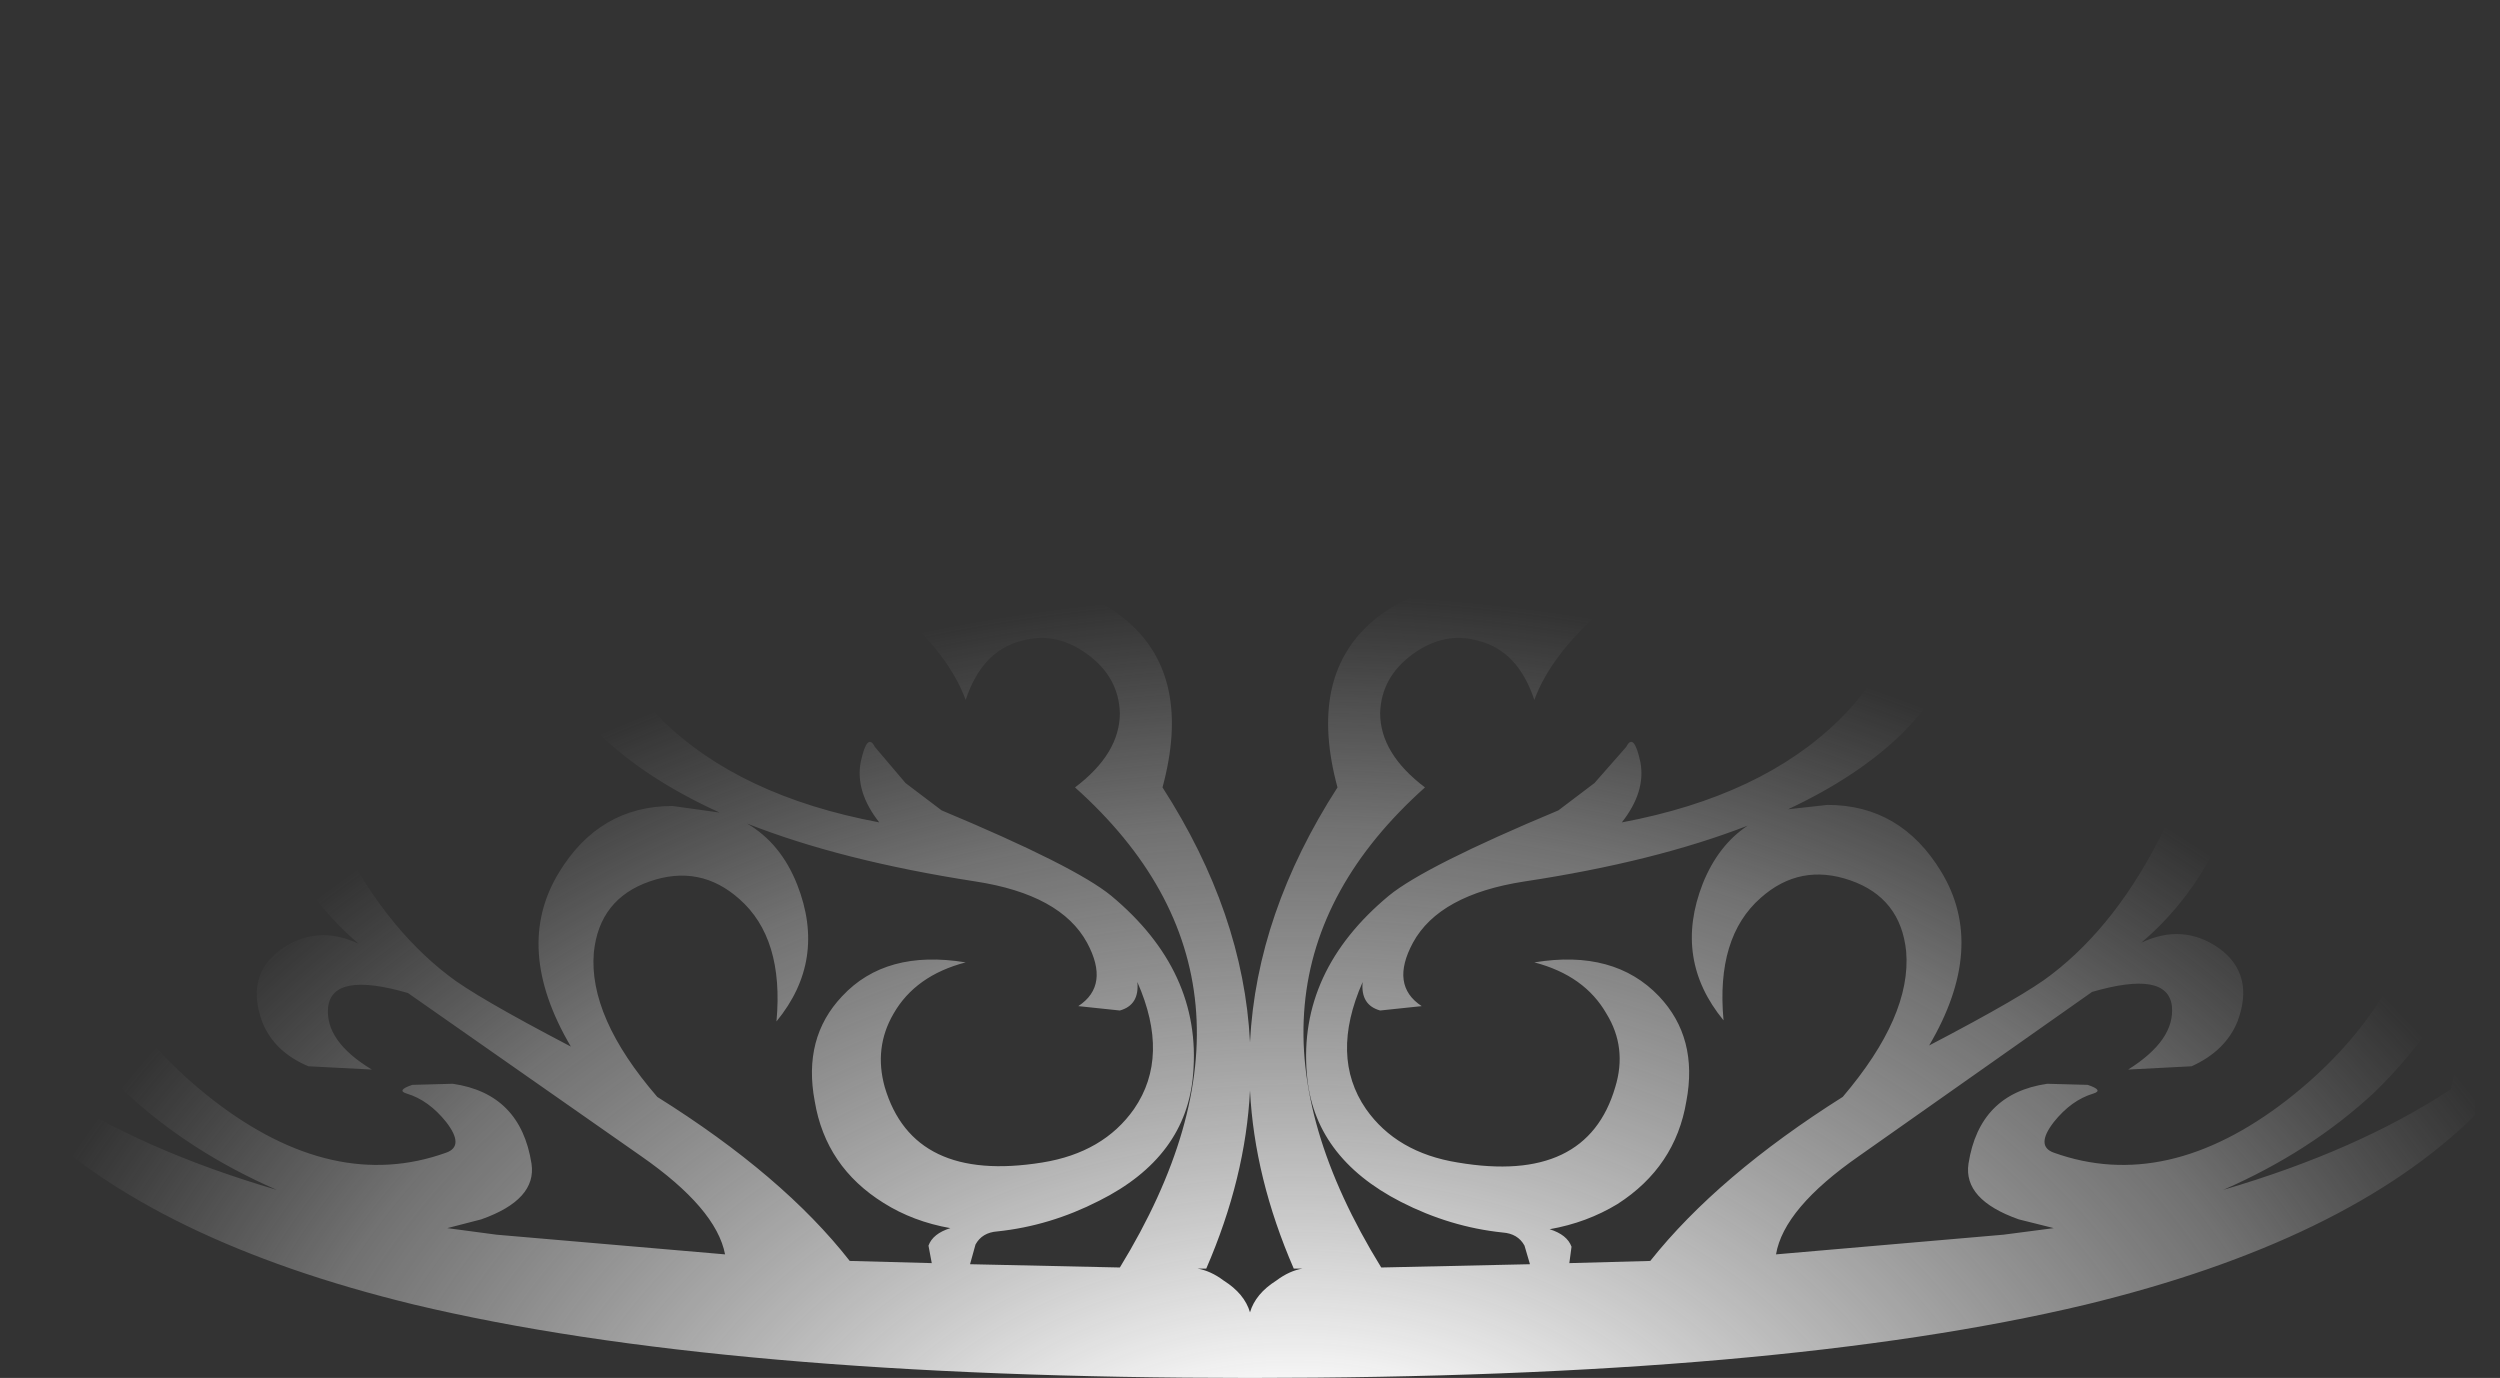 <?xml version="1.0" encoding="UTF-8" standalone="no"?>
<svg xmlns:xlink="http://www.w3.org/1999/xlink" height="63.0px" width="114.3px" xmlns="http://www.w3.org/2000/svg">
  <rect width="100%" height="100%" fill="#333333" stroke="none"/>
  <g transform="matrix(1.0, 0.0, 0.0, 1.0, 57.15, 31.0)">
    <path d="M3.15 -25.2 Q5.35 -22.1 8.0 -20.0 2.7 -15.05 3.75 -11.85 4.8 -8.7 11.0 -10.0 12.6 -10.3 13.0 -13.0 10.85 -12.5 9.3 -13.45 7.7 -14.35 7.95 -16.05 8.1 -17.3 9.35 -18.45 10.6 -19.55 10.6 -19.05 L10.15 -18.25 Q9.8 -17.5 10.0 -16.5 10.6 -15.3 12.3 -15.45 14.1 -15.55 15.8 -17.25 18.8 -17.2 20.5 -15.3 23.85 -17.4 27.75 -15.9 32.0 -14.35 33.15 -9.5 33.55 -6.9 33.3 -4.65 34.5 -6.9 36.8 -7.55 39.3 -8.25 41.7 -6.8 44.3 -5.3 45.25 -2.2 45.7 -0.8 45.75 0.8 47.05 -1.45 48.7 0.2 50.15 1.6 49.05 4.25 L49.75 3.0 Q51.4 0.45 53.0 0.5 55.3 0.6 56.2 3.95 56.95 6.7 56.5 9.55 L55.75 12.4 Q56.95 11.35 57.1 13.55 57.3 15.75 55.95 18.05 L56.0 18.0 56.0 20.0 Q50.15 25.75 38.2 28.65 24.15 32.0 0.0 32.0 -24.15 32.0 -38.2 28.65 -50.15 25.75 -56.0 20.0 L-56.0 18.0 -55.9 18.05 Q-57.3 15.75 -57.1 13.55 -56.95 11.35 -55.75 12.4 L-56.5 9.55 Q-56.95 6.7 -56.2 3.95 -55.3 0.6 -53.0 0.5 -51.4 0.45 -49.75 3.0 L-49.1 4.05 Q-50.05 1.6 -48.7 0.25 -47.05 -1.4 -45.75 0.85 -45.7 -0.75 -45.25 -2.15 -44.3 -5.25 -41.7 -6.75 -39.3 -8.2 -36.8 -7.5 -34.4 -6.8 -33.2 -4.45 -33.55 -6.8 -33.1 -9.5 -31.95 -14.35 -27.7 -15.9 -23.8 -17.4 -20.45 -15.3 -18.75 -17.2 -15.8 -17.25 -14.1 -15.55 -12.3 -15.45 -10.6 -15.3 -10.0 -16.5 -9.8 -17.5 -10.15 -18.25 L-10.6 -19.05 Q-10.6 -19.55 -9.35 -18.45 -8.1 -17.3 -7.95 -16.05 -7.7 -14.35 -9.3 -13.45 -10.85 -12.5 -13.0 -13.0 -12.6 -10.3 -11.0 -10.0 -4.8 -8.7 -3.75 -11.85 -2.7 -15.05 -8.0 -20.0 -5.35 -22.1 -3.15 -25.2 -1.15 -28.05 0.0 -31.0 1.15 -28.05 3.15 -25.2 M13.0 -13.0 Q13.75 -10.95 16.15 -8.85 18.6 -6.7 21.0 -6.0 18.6 -5.3 16.15 -3.15 13.75 -1.05 13.0 1.0 12.25 -1.25 10.45 -1.7 8.9 -2.15 7.45 -1.1 6.0 -0.05 5.95 1.6 5.95 3.45 8.0 5.0 -2.0 13.95 6.0 26.95 L12.8 26.8 12.55 25.95 Q12.25 25.4 11.55 25.35 9.15 25.1 6.9 23.95 2.9 21.9 2.6 18.1 2.2 13.4 6.35 9.95 8.0 8.6 14.1 6.05 L15.75 4.8 17.2 3.15 Q17.55 2.45 17.85 3.85 18.1 5.2 17.0 6.6 23.4 5.4 26.95 1.9 30.95 -2.05 29.95 -7.8 29.05 -12.9 25.05 -13.75 21.15 -14.6 19.7 -11.3 19.05 -9.75 20.25 -9.9 21.35 -10.05 22.0 -10.85 22.95 -12.0 23.65 -10.05 24.3 -8.1 23.05 -7.0 18.5 -5.65 17.45 -8.7 16.4 -11.6 19.45 -14.6 19.1 -15.4 17.6 -15.35 16.85 -15.3 15.55 -14.35 14.15 -13.25 13.05 -13.0 L13.0 -13.0 M1.8 -22.05 Q0.2 -23.85 0.0 -25.0 -0.2 -23.85 -1.8 -22.05 L-4.0 -20.0 Q0.25 -13.7 -2.1 -9.8 -4.65 -5.65 -13.0 -8.0 L-16.0 -6.0 -13.0 -4.0 Q-8.25 -4.9 -5.55 -2.55 -2.65 0.0 -4.0 5.0 -0.3 10.75 0.0 16.65 0.3 10.75 4.0 5.0 2.65 0.0 5.55 -2.55 8.25 -4.9 13.0 -4.0 L16.0 -6.0 13.0 -8.0 Q4.65 -5.65 2.1 -9.8 -0.25 -13.7 4.0 -20.0 L1.8 -22.05 M2.4 27.0 L2.0 27.0 Q0.2 22.85 0.0 18.85 -0.2 22.85 -2.0 27.0 L-2.4 27.0 Q-1.8 27.1 -1.2 27.55 -0.25 28.15 0.0 29.0 0.25 28.15 1.2 27.55 1.8 27.1 2.4 27.0 M20.7 9.4 Q21.4 7.65 22.75 6.75 18.5 8.4 12.55 9.3 8.65 9.9 7.45 12.1 6.4 14.05 7.85 15.0 L5.95 15.2 Q5.05 14.95 5.15 13.9 3.65 17.3 5.3 19.7 6.7 21.7 9.5 22.15 15.4 23.15 16.7 18.7 17.25 16.9 16.3 15.35 15.3 13.6 13.0 13.0 16.65 12.4 18.7 14.55 20.5 16.45 19.95 19.35 19.45 22.35 16.8 24.05 15.4 24.9 13.7 25.2 14.5 25.45 14.7 26.0 L14.6 26.75 18.3 26.65 Q21.4 22.75 27.1 19.15 30.25 15.45 30.0 12.5 29.75 10.05 27.45 9.25 25.15 8.45 23.35 10.05 21.3 11.85 21.65 15.65 19.35 12.85 20.7 9.4 M54.3 15.45 Q53.1 17.3 51.4 18.95 48.5 21.65 44.5 23.4 50.65 21.6 54.9 18.8 55.8 15.1 54.3 15.45 M53.8 9.5 Q54.65 5.3 52.35 4.5 50.05 3.65 48.0 8.0 48.1 6.4 48.75 4.85 L48.55 5.25 Q48.3 3.05 47.45 2.3 46.9 1.8 45.75 1.8 45.7 3.9 44.75 6.4 43.4 9.85 40.75 12.1 42.65 11.2 44.3 12.35 45.95 13.55 45.15 15.7 44.6 17.05 43.05 17.75 L40.15 17.9 Q42.3 16.55 42.15 15.0 41.95 13.35 38.5 14.35 L27.85 21.85 Q24.4 24.25 24.05 26.35 L34.45 25.45 36.75 25.15 35.15 24.75 Q32.6 23.85 32.85 22.2 33.35 19.0 36.45 18.55 L38.3 18.6 Q39.05 18.85 38.55 19.0 37.55 19.3 36.75 20.3 35.9 21.4 36.75 21.7 41.9 23.55 47.4 19.3 52.6 15.25 53.8 9.5 M38.15 -4.45 Q36.5 -3.8 36.0 -1.05 35.8 0.2 36.7 0.2 L38.1 -0.1 Q39.3 -0.3 37.85 1.65 36.6 3.35 34.35 2.65 32.95 2.2 32.55 0.1 L32.45 -1.3 Q31.5 0.85 29.8 2.55 27.8 4.5 24.6 6.0 L26.4 5.8 Q29.75 5.8 31.6 8.85 33.7 12.3 31.05 16.8 35.45 14.5 36.65 13.55 39.65 11.25 41.75 7.0 43.4 3.7 43.05 0.6 42.75 -2.0 41.2 -3.55 39.7 -5.0 38.15 -4.45 M-38.15 -4.4 Q-39.7 -4.95 -41.2 -3.5 -42.75 -1.95 -43.05 0.65 -43.4 3.75 -41.75 7.05 -39.65 11.3 -36.65 13.6 -35.45 14.55 -31.05 16.85 -33.7 12.35 -31.6 8.9 -29.75 5.85 -26.4 5.85 L-24.25 6.15 Q-27.65 4.6 -29.75 2.55 -31.5 0.8 -32.4 -1.45 -32.4 -0.65 -32.55 0.15 -32.95 2.25 -34.35 2.7 -36.6 3.4 -37.85 1.7 -39.3 -0.25 -38.1 -0.05 L-36.7 0.25 Q-35.8 0.25 -36.0 -1.0 -36.5 -3.75 -38.15 -4.4 M-21.95 -10.85 Q-21.3 -10.05 -20.2 -9.9 -19.0 -9.75 -19.65 -11.3 -21.1 -14.6 -25.0 -13.75 -29.0 -12.9 -29.9 -7.8 -30.9 -2.05 -26.9 1.9 -23.35 5.4 -16.95 6.6 -18.05 5.2 -17.8 3.85 -17.5 2.45 -17.15 3.15 L-15.75 4.8 -14.1 6.05 Q-8.0 8.6 -6.35 9.95 -2.2 13.4 -2.6 18.1 -2.9 21.9 -6.9 23.9 -9.15 25.05 -11.55 25.3 -12.25 25.35 -12.55 25.9 L-12.8 26.8 -5.95 26.95 Q2.0 13.95 -8.0 5.0 -5.95 3.45 -5.95 1.6 -6.0 -0.05 -7.45 -1.1 -8.9 -2.15 -10.45 -1.7 -12.25 -1.25 -13.0 1.0 -13.75 -1.05 -16.15 -3.15 -18.6 -5.3 -21.0 -6.0 -18.6 -6.7 -16.15 -8.85 -13.75 -10.95 -13.0 -13.0 L-13.05 -13.0 Q-14.15 -13.25 -15.55 -14.35 -16.8 -15.3 -17.55 -15.35 -19.05 -15.4 -19.4 -14.6 -16.4 -11.6 -17.4 -8.7 -18.45 -5.65 -23.0 -7.0 -24.25 -8.1 -23.6 -10.05 -22.9 -12.0 -21.95 -10.85 M-18.65 14.55 Q-16.65 12.4 -13.0 13.0 -15.3 13.6 -16.3 15.35 -17.2 16.9 -16.7 18.7 -15.4 23.1 -9.5 22.15 -6.7 21.7 -5.3 19.7 -3.65 17.3 -5.15 13.9 -5.05 14.95 -5.95 15.2 L-7.85 15.0 Q-6.4 14.05 -7.45 12.1 -8.65 9.9 -12.55 9.3 -18.7 8.35 -23.0 6.65 -21.45 7.55 -20.7 9.45 -19.35 12.9 -21.65 15.7 -21.3 11.9 -23.35 10.1 -25.15 8.5 -27.45 9.3 -29.75 10.1 -30.0 12.55 -30.25 15.5 -27.1 19.15 -21.35 22.75 -18.3 26.65 L-14.55 26.75 -14.7 25.95 Q-14.5 25.4 -13.7 25.15 -15.4 24.85 -16.75 24.0 -19.4 22.35 -19.9 19.35 -20.45 16.45 -18.65 14.55 M-38.3 18.6 L-36.45 18.55 Q-33.35 19.0 -32.85 22.2 -32.6 23.85 -35.15 24.75 L-36.7 25.15 -34.45 25.45 -24.0 26.35 Q-24.4 24.25 -27.85 21.85 L-38.5 14.4 Q-41.95 13.4 -42.15 15.05 -42.3 16.6 -40.15 17.9 L-43.05 17.75 Q-44.6 17.1 -45.15 15.75 -45.95 13.6 -44.3 12.4 -42.65 11.25 -40.75 12.15 -43.4 9.9 -44.75 6.45 -45.7 3.95 -45.75 1.85 -46.9 1.85 -47.45 2.35 -48.3 3.1 -48.55 5.3 L-48.6 5.15 Q-48.1 6.55 -48.0 8.0 -50.05 3.65 -52.35 4.5 -54.65 5.3 -53.8 9.5 -52.6 15.25 -47.4 19.3 -41.9 23.55 -36.75 21.7 -35.9 21.4 -36.75 20.3 -37.55 19.3 -38.55 19.0 -39.05 18.85 -38.3 18.6 M-54.3 15.45 Q-55.8 15.1 -54.9 18.8 -50.65 21.6 -44.5 23.4 -48.5 21.65 -51.4 18.95 -53.1 17.3 -54.3 15.45" fill="url(#gradient0)" fill-rule="evenodd" stroke="none"/>
  </g>
  <defs>
    <radialGradient cx="0" cy="0" gradientTransform="matrix(0.076, 0.0, 0.0, 0.056, 2.0, 42.0)" gradientUnits="userSpaceOnUse" id="gradient0" r="819.2" spreadMethod="pad">
      <stop offset="0.208" stop-color="#f8f8f8"/>
      <stop offset="0.769" stop-color="#cfcfcf" stop-opacity="0.4"/>
      <stop offset="1.0" stop-color="#c2c2c2" stop-opacity="0.0"/>
    </radialGradient>
  </defs>
</svg>
